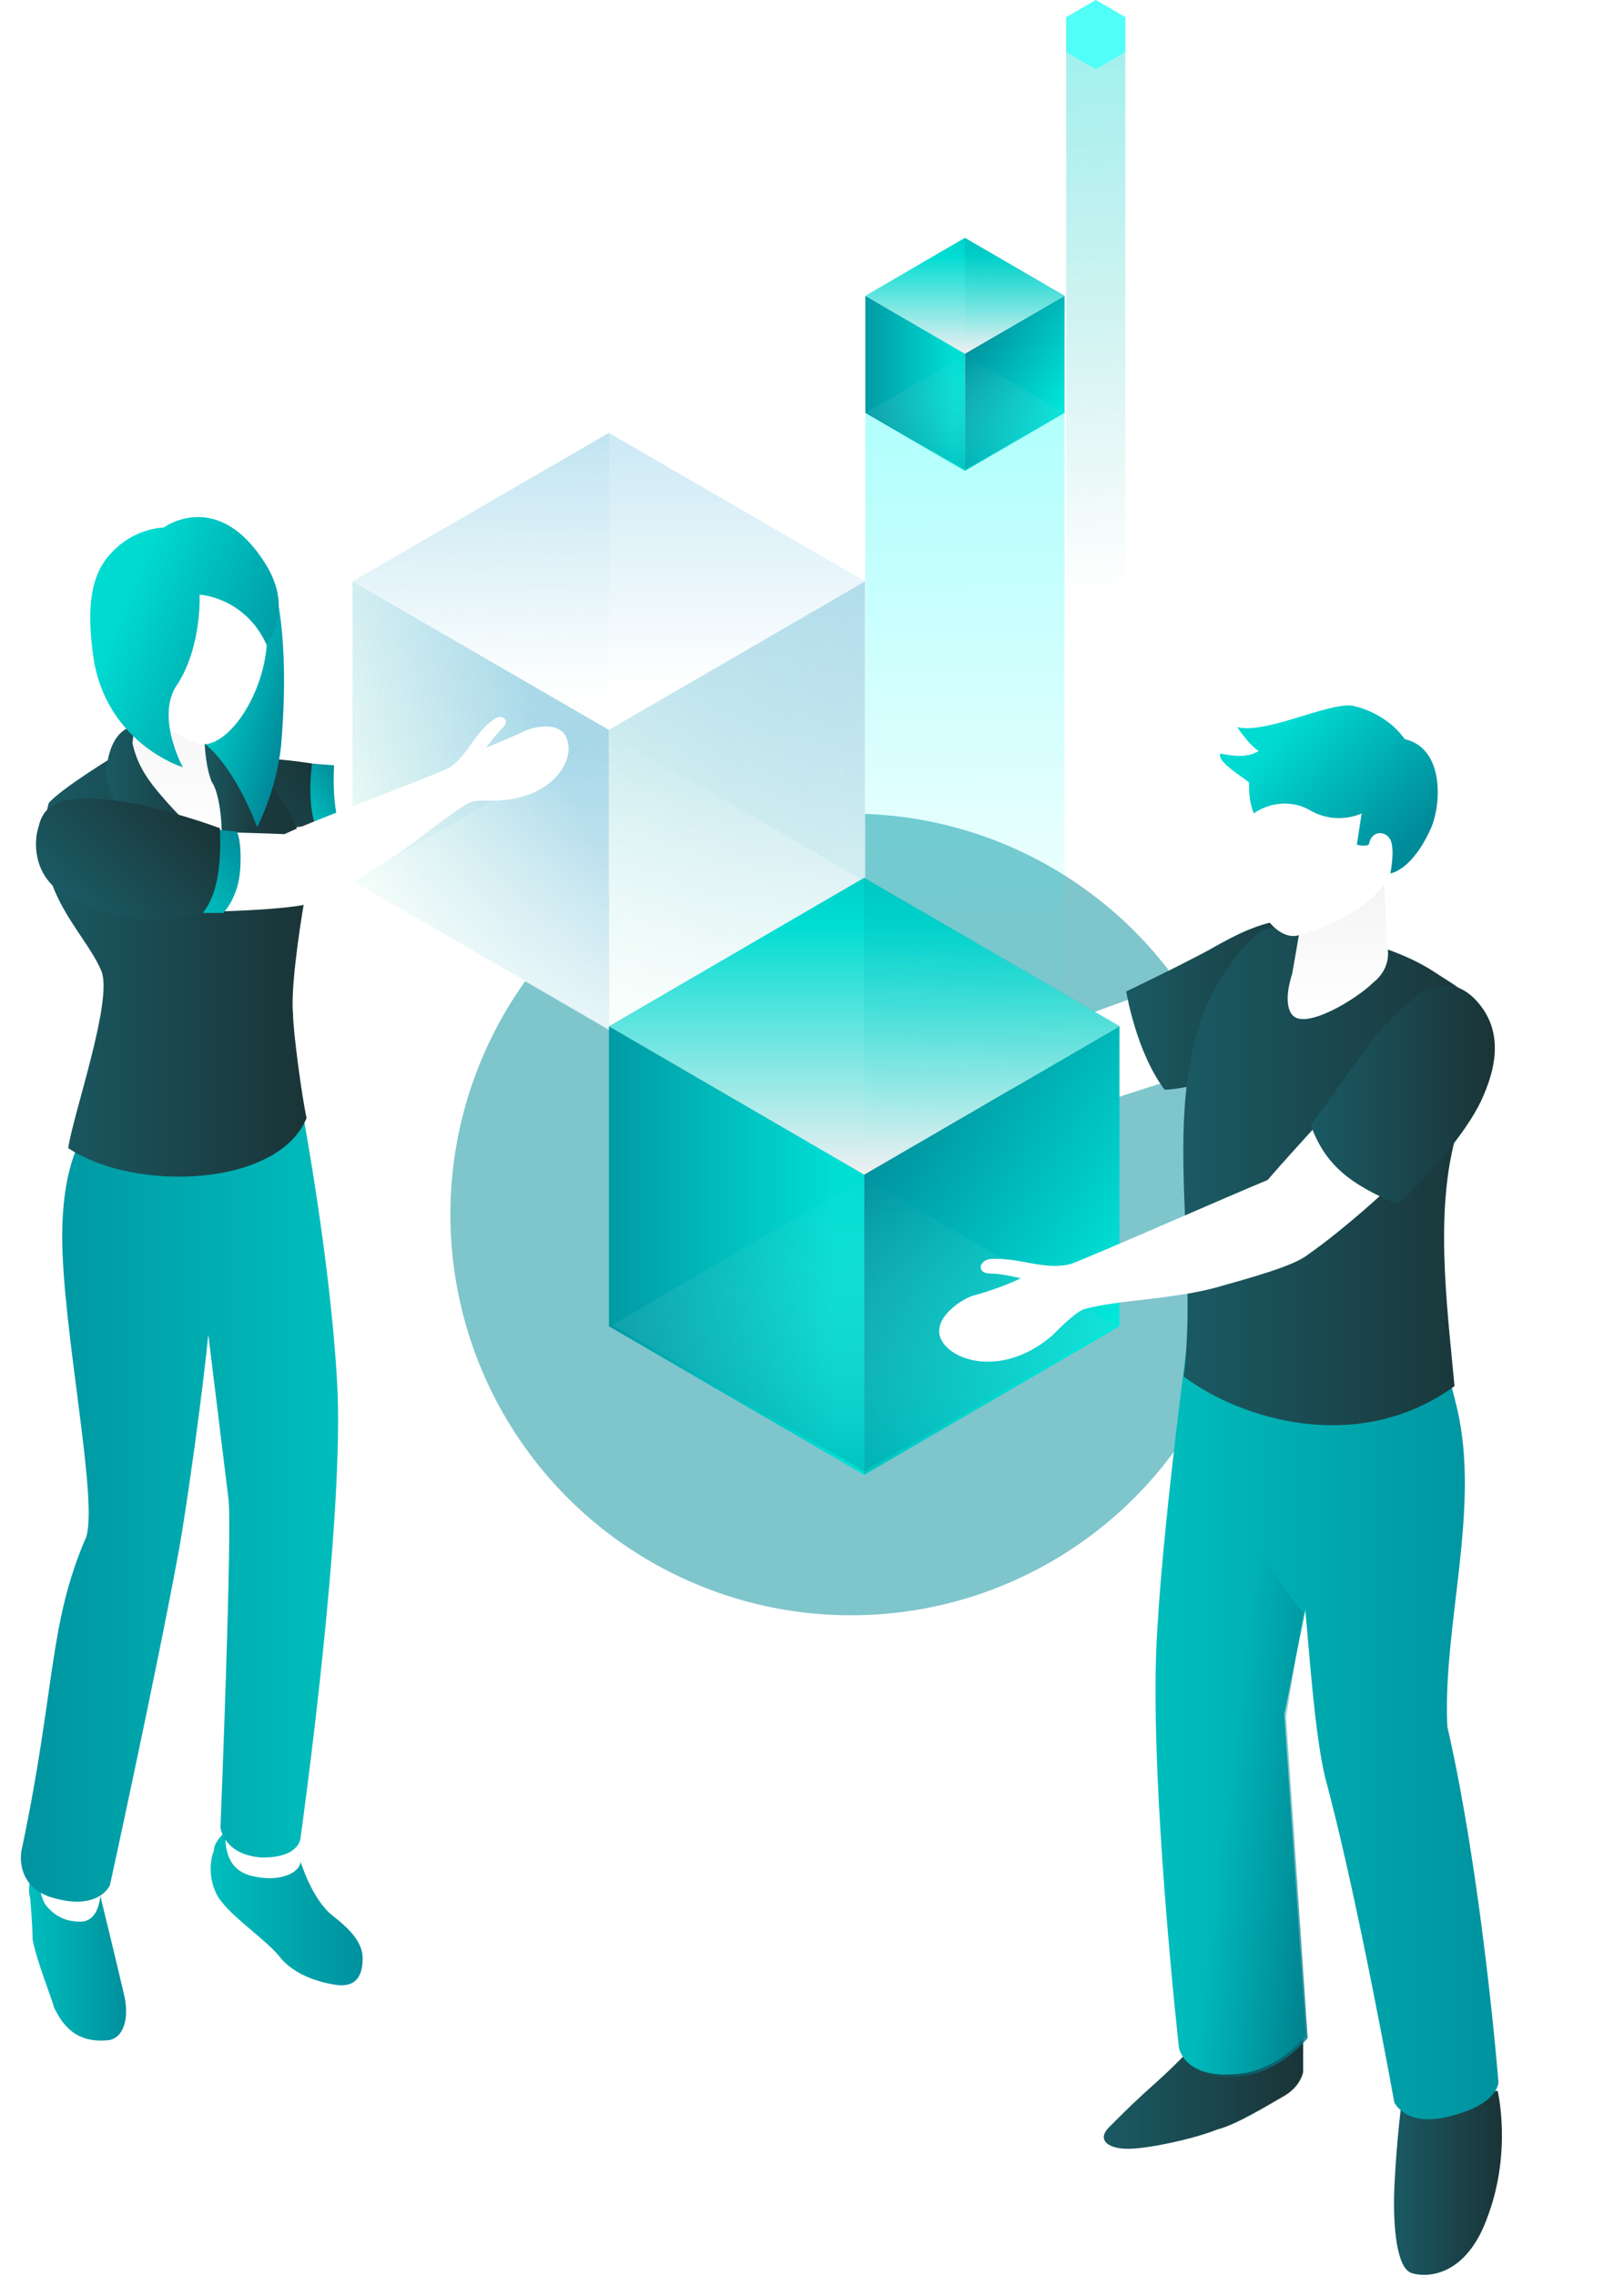 <svg width="439" height="615" viewBox="0 0 439 615" fill="none" xmlns="http://www.w3.org/2000/svg">
<g opacity="0.5" filter="url(#filter0_f)">
<circle cx="230.044" cy="328.139" r="108.297" fill="#008B9A"/>
</g>
<path d="M63.924 350.276C61.981 345.095 84.401 345.246 84.401 345.246C84.401 345.246 84.401 371.151 85.696 382.16C86.992 398.351 86.992 406.123 81.81 428.79C79.867 438.504 77.276 475.419 77.923 488.372C79.219 507.153 87.64 516.22 90.878 521.401C94.117 525.934 82.458 530.468 75.332 523.991C68.207 516.867 67.559 515.572 63.025 513.629C59.139 511.686 60.434 506.505 60.434 495.496C60.434 487.076 65.219 459.273 63.924 441.787C61.981 416.529 64.572 415.753 63.924 402.8C63.276 377.543 65.219 353.514 63.924 350.276Z" fill="white"/>
<path d="M57.844 500.029C57.844 499.382 57.844 499.382 57.844 499.382C58.492 496.791 61.083 494.848 61.083 494.848C61.083 494.848 59.448 504.599 67.715 506.765C75.981 508.931 81.252 505.682 81.252 502.975C81.252 502.975 84.346 513.263 89.915 517.595C94.789 521.385 98.038 524.902 98.038 529.172C98.038 532.756 96.955 537.164 90.879 536.296C86.345 535.649 79.868 533.706 75.981 529.172C72.095 523.991 61.083 517.053 58.492 511.687C55.901 506.32 57.196 501.324 57.844 500.029Z" fill="url(#paint0_linear)"/>
<path d="M26.291 506.452C25.643 495.443 38.591 456.365 41.182 443.412L18.981 440.705C17.038 451.067 10.745 488.966 10.098 506.452C10.098 518.11 17 544.015 24.773 541.424C28.66 540.129 31.25 535.596 29.307 529.767C27.364 523.938 26.939 513.576 26.291 506.452Z" fill="white"/>
<path d="M33.601 539.254C31.657 530.835 27.103 512.18 27.103 512.18C27.103 512.18 26.87 519.219 21.688 519.219C17.154 519.219 14.426 517.209 12.483 514.888C10.54 512.566 10.098 505.156 10.098 505.156C10.098 505.156 6.859 507.747 8.155 512.928C8.155 512.928 8.803 520.052 8.803 523.938C9.775 529.508 14.001 539.913 14.649 542.503C16.592 546.389 20.094 552.462 29.81 551.167C34.345 549.872 34.601 543.586 33.601 539.254Z" fill="url(#paint1_linear)"/>
<path d="M5.985 499.185C15.19 455.324 13.024 439.08 23.312 415.255C26.561 404.966 16.815 358.94 16.815 334.032C16.815 300.813 32.731 297.237 32.731 297.237C32.111 291.634 43.902 292.879 56.313 295.369C56.313 302.218 58.175 297.402 58.175 304.25C60.037 298.025 59.416 302.218 60.037 292.879C71.207 295.992 81.757 300.35 81.757 300.35C81.757 300.35 89.204 340.104 91.066 372.477C93.548 409.209 81.251 496.477 81.251 496.477C81.251 496.477 81.251 501.892 70.963 501.892C60.414 501.269 59.592 493.77 59.592 493.77C59.592 493.77 62.841 413.63 61.758 404.966C60.675 396.303 56.313 360.565 56.313 360.565C55.072 373.639 50.737 405.862 48.221 419.586C42.398 451.347 29.712 509.396 29.712 509.396C29.712 509.396 26.6 516.684 13.494 512.519C4.361 509.396 5.444 500.809 5.985 499.185Z" fill="url(#paint2_linear)"/>
<path d="M51.039 209.081C51.039 209.081 65.037 208.454 72.942 208.279C80.463 207.583 96.933 205.946 96.933 205.946C96.933 205.946 119.36 192.713 132.662 184.565C136.702 182.406 140.079 181.536 141.264 179.864C144.677 175.755 147.567 172.03 149.552 168.165C152.06 163.917 152.791 168.199 151.99 170.393C151.328 171.681 150.387 174.78 150.387 174.78C150.387 174.78 154.287 173.527 157.804 171.751C161.844 169.592 164.978 167.294 167.833 166.806C172.499 166.597 173.857 172.829 168.494 177.565C159.718 186.409 152.092 184.773 150.003 186.305C148.436 187.454 137.988 195.115 128.447 202.915C122.178 207.511 116.815 212.247 113.159 214.928C110.547 216.843 105.706 221.196 100.379 222.693C94.145 224.052 81.296 226.246 77.396 227.499C67.785 229.728 60.786 230.042 60.786 230.042L51.039 209.081Z" fill="white"/>
<path d="M87.08 206.748C87.08 206.748 61.87 201.944 53.13 207.55C44.772 213.678 45.815 224.96 46.964 226.527C48.113 228.093 88.854 222.312 88.854 222.312C88.854 222.312 88.194 211.553 87.08 206.748Z" fill="url(#paint3_linear)"/>
<path d="M84.364 206.329L90.318 206.782C90.318 206.782 89.411 218.69 92.579 225.201C90.107 226.211 89.201 226.071 86.868 226.176C82.273 219.909 84.364 206.329 84.364 206.329Z" fill="url(#paint4_linear)"/>
<path d="M79.219 274.007C79.219 278.541 81.58 296.256 82.876 302.084C75.103 320.866 36.308 322.119 18.439 310.207C19.735 301.14 30.638 270.121 27.399 262.35C22.865 251.34 7.319 239.683 13.149 217.016C16.388 213.13 31.286 204.063 31.286 204.063C31.286 204.063 42.945 213.13 46.832 216.368C50.718 219.606 57.196 227.378 57.843 228.025C57.843 226.73 57.196 216.368 52.661 205.358C51.366 202.12 53.309 191.758 53.309 191.758C53.309 191.758 55.252 191.111 57.196 191.111C60.434 194.996 67.56 205.358 71.446 209.892C75.333 213.778 85.697 228.673 82.458 242.273C80.514 253.283 78.571 268.179 79.219 274.007Z" fill="url(#paint5_linear)"/>
<path d="M35.82 196.291C35.82 196.291 39.058 209.891 44.24 214.425C48.775 218.958 59.139 229.968 59.139 229.968C59.139 229.968 48.127 231.263 41.002 233.206C35.82 228.025 28.695 213.777 28.695 209.244C29.342 196.939 35.82 196.291 35.82 196.291Z" fill="url(#paint6_linear)"/>
<path d="M59.788 196.939C59.788 196.939 70.152 212.482 72.743 219.606C68.208 222.197 59.788 229.968 59.788 229.968L53.958 200.177L59.788 196.939Z" fill="url(#paint7_linear)"/>
<path d="M74.039 158.081C74.039 158.081 78.573 171.034 75.982 201.472C74.686 213.777 69.504 223.492 69.504 223.492C69.504 223.492 63.027 205.358 53.311 199.53C46.833 195.644 56.55 187.225 56.55 187.225L74.039 158.081Z" fill="url(#paint8_linear)"/>
<path d="M57.194 211.188C59.137 213.778 60.433 222.197 59.785 229.969C55.251 227.378 48.126 220.254 44.239 215.721C39.705 210.54 37.114 206.654 35.818 200.825C36.466 195.644 36.466 187.225 33.875 176.216C41 172.977 55.251 193.054 55.251 193.054C55.251 193.054 54.603 204.711 57.194 211.188Z" fill="url(#paint9_linear)"/>
<path d="M35.82 150.957C42.945 144.481 61.082 140.595 69.502 158.729C78.571 177.51 63.025 204.063 53.309 200.825C47.479 198.882 35.82 191.758 31.933 182.043C26.751 170.386 29.99 156.138 35.82 150.957Z" fill="white"/>
<path d="M53.956 160.671C53.956 160.671 54.603 174.272 48.126 184.634C41.723 193.246 49.422 207.301 49.422 207.301C49.422 207.301 29.811 201.369 25.479 179.168C23.922 168.88 23.313 158.05 28.728 151.011C35.245 142.538 44.239 142.538 44.239 142.538C44.239 142.538 59.138 131.528 72.093 152.9C77.922 162.614 74.683 170.386 72.093 174.272C66.263 161.319 53.956 160.671 53.956 160.671Z" fill="url(#paint10_linear)"/>
<path d="M233.827 238.025L164.586 278.087V197.171L233.827 157.066V238.025Z" fill="url(#paint11_linear)"/>
<path d="M95.302 238.025L164.586 278.087V197.171L95.302 157.066V238.025Z" fill="url(#paint12_linear)"/>
<path fill-rule="evenodd" clip-rule="evenodd" d="M233.828 157.066L164.587 116.96L95.302 157.066L164.587 197.172L233.828 157.066ZM95.302 238.027L164.586 278.088V197.172L95.302 157.067V238.027ZM164.692 278.223L234.084 238.105V157.031L164.692 197.193V278.223Z" fill="url(#paint13_radial)"/>
<path d="M233.828 157.066L164.587 116.96L95.302 157.066L164.587 197.172L233.828 157.066Z" fill="url(#paint14_linear)"/>
<path opacity="0.6" d="M233.827 238.186L164.586 198.08L95.302 238.186L164.586 278.291L233.827 238.186Z" fill="url(#paint15_linear)"/>
<path opacity="0.3" d="M164.693 198.034L95.302 238.152V157.122L164.693 116.96V198.034Z" fill="url(#paint16_linear)"/>
<path d="M30.529 224.138C30.529 224.138 67.284 224.919 76.902 225.377C85.604 221.254 114.458 210.718 121.328 207.511C126.366 204.305 128.198 197.893 133.695 194.229C135.985 192.855 137.816 194.686 135.984 196.518C134.152 198.351 131.404 202.015 131.404 202.015C131.404 202.015 135.984 200.182 141.022 197.892C143.312 196.518 152.014 194.227 153.387 200.181C155.219 205.676 149.264 215.295 135.525 216.212C132.319 216.67 128.655 215.754 126.365 217.129C119.495 221.251 110.792 229.038 101.632 234.534C94.762 238.657 86.06 243.695 81.48 244.612C73.694 245.986 51.711 246.904 39.803 245.989C27.438 244.616 30.529 224.138 30.529 224.138Z" fill="white"/>
<path d="M54.865 246.673L60.361 246.673C60.361 246.673 64.484 242.55 64.942 234.764C65.401 226.978 64.028 224.688 64.028 224.688L58.989 224.231L54.865 246.673Z" fill="url(#paint17_linear)"/>
<path d="M59.447 223.774C59.904 234.307 58.53 242.093 54.865 246.673C38.377 251.255 24.18 246.218 15.937 240.723C9.068 235.686 9.069 227.442 10.443 223.32C11.818 217.366 16.398 213.702 35.175 216.906C40.67 217.822 52.12 221.027 59.447 223.774Z" fill="url(#paint18_linear)"/>
<path d="M346.546 251.677C346.546 251.677 330.352 259.449 321.932 263.335C313.511 267.22 291.488 274.992 291.488 274.992C291.488 274.992 261.044 274.344 241.611 273.697C235.782 273.697 231.247 274.344 229.304 273.697C222.827 271.106 218.292 269.163 213.111 265.925C207.929 262.687 209.224 267.868 211.815 269.811C213.111 270.459 216.349 273.697 216.349 273.697C216.349 273.697 211.167 274.992 206.633 274.344C201.451 274.344 196.269 273.697 193.03 274.992C187.849 276.935 189.792 284.706 198.86 287.944C214.406 292.478 220.883 286.649 224.77 286.649C226.713 286.649 242.907 289.24 259.1 291.83C268.817 293.126 277.885 295.068 283.715 295.716C288.249 296.364 295.374 298.307 302.499 296.364C310.272 293.773 325.17 289.24 330.352 287.297C342.012 284.059 349.785 280.173 349.785 280.173L346.546 251.677Z" fill="white"/>
<path d="M360.795 255.563C360.795 255.563 361.443 245.848 347.193 248.439C340.068 249.734 335.533 251.677 326.465 256.858C316.749 262.039 304.442 267.868 304.442 267.868C304.442 267.868 307.033 284.058 314.806 294.42C321.283 294.42 343.306 288.592 349.784 282.763C361.443 272.401 360.795 255.563 360.795 255.563Z" fill="url(#paint19_linear)"/>
<path d="M312.752 562.452C319.23 556.624 323.764 551.443 323.764 551.443L352.265 550.147V559.862C352.265 559.862 351.617 563.748 347.083 566.338C342.549 568.929 334.128 574.11 328.946 575.405C322.468 577.995 310.161 580.586 304.979 580.586C299.15 580.586 296.559 577.995 299.797 574.757C304.979 569.576 306.923 567.633 312.752 562.452Z" fill="url(#paint20_linear)"/>
<path d="M378.934 567.511L404.844 564.92C404.844 564.92 408.73 581.111 402.253 598.597C396.423 615.436 385.411 615.436 381.525 614.14C377.639 612.845 376.343 601.835 376.991 589.53C377.639 577.225 378.934 567.511 378.934 567.511Z" fill="url(#paint21_linear)"/>
<path d="M405.059 562.602C405.059 562.602 400.727 507.912 391.239 466.482C389.944 439.281 400.308 407.548 393.83 380.347C386.058 346.67 373.75 347.318 373.75 347.318C374.398 341.489 362.091 342.785 349.136 345.375C349.136 352.499 349.136 358.975 349.136 366.099C347.193 359.623 345.897 352.499 345.25 342.785C333.59 346.023 322.579 350.556 322.579 350.556C322.579 350.556 314.806 406.252 312.862 439.929C310.271 478.139 318.692 553.264 318.692 553.264C318.692 553.264 319.988 561.683 334.238 560.388C345.25 559.74 353.023 550.026 353.023 550.026L347.193 463.244L352.848 435.058C354.143 448.658 355.614 471.663 358.852 482.673C367.273 514.406 376.902 568.017 376.902 568.017C376.902 568.017 380.151 575.597 393.83 571.265C405.059 568.017 405.059 562.602 405.059 562.602Z" fill="url(#paint22_linear)"/>
<path d="M345.719 343.438C346.367 353.152 334.292 361.994 329.653 373.011C329.653 373.011 328.165 390.408 334.708 406.644C341.251 422.881 352.268 435.638 352.268 435.638L347.662 463.897L353.492 550.679C353.492 550.679 345.719 560.394 334.708 561.041C320.457 562.337 319.162 553.918 319.162 553.918C319.162 553.918 310.741 478.793 313.332 440.582C315.275 406.906 323.048 351.21 323.048 351.21C323.048 351.21 334.06 346.676 345.719 343.438Z" fill="url(#paint23_linear)"/>
<path d="M340.716 251.468C346.037 249.624 352.535 249.624 352.535 249.624L369.321 254.706C369.321 254.706 379.958 257.438 387.731 262.619C393.561 266.505 400.309 269.602 402.252 278.021C402.9 283.85 394.479 302.631 394.479 303.926C387.354 325.298 391.24 353.146 393.183 374.518C367.274 393.299 335.534 383.585 319.988 371.927C325.17 329.831 307.681 281.259 340.716 251.468Z" fill="url(#paint24_linear)"/>
<path d="M351.885 248.276L373.909 232.733L374.991 255.743C374.991 255.743 376.616 261.158 371.201 265.49C366.869 269.822 352.791 278.486 349.294 274.181C346.562 270.817 349.294 263.172 349.294 263.172L351.885 248.276Z" fill="url(#paint25_linear)"/>
<path d="M375.854 204.239C380.389 210.067 382.332 225.61 375.854 236.62C370.025 246.334 356.422 251.516 350.592 252.811C340.228 254.754 328.569 224.963 340.876 206.829C351.888 189.343 370.025 195.819 375.854 204.239Z" fill="white"/>
<path d="M365.489 190.638C371.319 191.933 376.501 195.171 379.74 199.705C390.751 202.295 389.456 217.838 386.865 223.667C381.683 235.324 375.853 235.972 375.853 235.972C375.853 235.972 377.149 229.496 375.853 226.905C374.558 224.315 370.671 224.315 370.024 228.2C368.728 228.848 366.785 228.2 366.785 228.2L368.08 219.781C368.08 219.781 361.603 223.019 354.478 219.134C348 215.248 341.523 217.838 338.932 219.781C337.636 216.543 337.636 213.953 337.636 211.362C333.102 208.124 329.216 205.533 329.863 203.591C333.102 204.238 336.989 204.886 340.227 202.943C337.636 201 336.341 199.057 334.398 196.467C342.171 198.409 358.364 189.99 365.489 190.638Z" fill="url(#paint26_linear)"/>
<path d="M164.613 358.36L233.616 398.488V317.395L164.613 277.267V358.36Z" fill="url(#paint27_linear)"/>
<path d="M302.619 358.36L233.616 398.488V317.395L302.619 277.267V358.36Z" fill="url(#paint28_linear)"/>
<path d="M164.611 277.288L233.593 237.17L302.618 277.288L233.593 317.363L164.611 277.288Z" fill="url(#paint29_linear)"/>
<path opacity="0.3" d="M165.545 357.948L233.594 318.296L301.686 357.948L233.594 397.556L165.545 357.948Z" fill="url(#paint30_linear)"/>
<path opacity="0.2" d="M233.615 317.64L302.618 357.459V276.989L233.615 237.17V317.64Z" fill="url(#paint31_linear)"/>
<path d="M375.693 282.556C375.693 282.556 350.431 309.757 342.658 318.824C331.647 323.357 297.964 338.253 289.543 341.491C282.418 343.434 275.293 339.548 267.52 340.195C264.281 340.843 264.281 344.081 267.52 344.081C270.759 344.081 275.941 345.376 275.941 345.376C275.941 345.376 270.759 347.967 263.633 349.91C260.395 350.557 251.326 356.386 254.565 362.215C257.804 368.043 271.406 371.929 284.361 360.92C286.952 358.329 290.191 355.091 292.782 353.796C301.85 351.205 316.101 351.205 328.408 347.967C337.476 345.376 349.783 342.138 353.67 338.9C362.091 333.071 378.932 318.824 388 307.814C399.66 296.804 375.693 282.556 375.693 282.556Z" fill="white"/>
<path d="M398.365 269.604C405.49 276.728 405.49 285.795 400.956 296.157C397.717 303.929 388.001 316.234 377.637 325.301C365.33 320.12 358.205 314.939 354.318 303.929C357.557 300.043 366.625 286.443 371.807 279.967C379.58 271.547 388.649 260.538 398.365 269.604Z" fill="url(#paint32_linear)"/>
<g opacity="0.7">
<path opacity="0.5" d="M304.213 160.189H288.206V13.459H304.213V160.189Z" fill="url(#paint33_linear)"/>
<path fill-rule="evenodd" clip-rule="evenodd" d="M304.213 4.619V14.056L296.209 18.711L288.206 14.056V4.651L288.208 4.652L296.207 8.14153e-05L296.209 0.002V0L304.213 4.619Z" fill="#05FFF3"/>
</g>
<path opacity="0.3" d="M287.767 284.36H233.921V111.562H287.767V284.36Z" fill="url(#paint34_linear)"/>
<path d="M233.921 111.55L260.844 127.207V95.567L233.921 79.91V111.55Z" fill="url(#paint35_linear)"/>
<path d="M287.767 111.55L260.844 127.207V95.567L287.767 79.91V111.55Z" fill="url(#paint36_linear)"/>
<path d="M233.921 79.918L260.836 64.265L287.767 79.918L260.836 95.554L233.921 79.918Z" fill="url(#paint37_linear)"/>
<path opacity="0.3" d="M234.285 111.389L260.836 95.918L287.403 111.389L260.836 126.843L234.285 111.389Z" fill="url(#paint38_linear)"/>
<path opacity="0.2" d="M260.844 95.662L287.767 111.198V79.801L260.844 64.265V95.662Z" fill="url(#paint39_linear)"/>
<defs>
<filter id="filter0_f" x="21.747" y="119.842" width="416.594" height="416.594" filterUnits="userSpaceOnUse" color-interpolation-filters="sRGB">
<feFlood flood-opacity="0" result="BackgroundImageFix"/>
<feBlend mode="normal" in="SourceGraphic" in2="BackgroundImageFix" result="shape"/>
<feGaussianBlur stdDeviation="50" result="effect1_foregroundBlur"/>
</filter>
<linearGradient id="paint0_linear" x1="57.196" y1="515.633" x2="102.799" y2="515.633" gradientUnits="userSpaceOnUse">
<stop stop-color="#00BEBD"/>
<stop offset="1" stop-color="#008B9A"/>
</linearGradient>
<linearGradient id="paint1_linear" x1="7.849" y1="528.576" x2="36.669" y2="528.576" gradientUnits="userSpaceOnUse">
<stop stop-color="#00BEBD"/>
<stop offset="1" stop-color="#008B9A"/>
</linearGradient>
<linearGradient id="paint2_linear" x1="91.54" y1="403.934" x2="-11.452" y2="403.934" gradientUnits="userSpaceOnUse">
<stop stop-color="#00BEBD"/>
<stop offset="1" stop-color="#008B9A"/>
</linearGradient>
<linearGradient id="paint3_linear" x1="40.132" y1="237.557" x2="85.341" y2="204.406" gradientUnits="userSpaceOnUse">
<stop offset="0.005" stop-color="#1A646F"/>
<stop offset="1" stop-color="#1A3437"/>
</linearGradient>
<linearGradient id="paint4_linear" x1="82.47" y1="220.177" x2="94.534" y2="211.331" gradientUnits="userSpaceOnUse">
<stop stop-color="#00BEBD"/>
<stop offset="1" stop-color="#008B9A"/>
</linearGradient>
<linearGradient id="paint5_linear" x1="-7.595" y1="251.298" x2="83.047" y2="251.298" gradientUnits="userSpaceOnUse">
<stop offset="0.005" stop-color="#1A646F"/>
<stop offset="1" stop-color="#1A3437"/>
</linearGradient>
<linearGradient id="paint6_linear" x1="20.378" y1="214.746" x2="59.127" y2="214.746" gradientUnits="userSpaceOnUse">
<stop offset="0.005" stop-color="#1A646F"/>
<stop offset="1" stop-color="#1A3437"/>
</linearGradient>
<linearGradient id="paint7_linear" x1="48.827" y1="213.451" x2="72.735" y2="213.451" gradientUnits="userSpaceOnUse">
<stop offset="0.005" stop-color="#1A646F"/>
<stop offset="1" stop-color="#1A3437"/>
</linearGradient>
<linearGradient id="paint8_linear" x1="76.678" y1="199.635" x2="51.27" y2="192.413" gradientUnits="userSpaceOnUse">
<stop stop-color="#008B9A"/>
<stop offset="1" stop-color="#00DBD2"/>
</linearGradient>
<linearGradient id="paint9_linear" x1="46.914" y1="175.862" x2="46.914" y2="229.969" gradientUnits="userSpaceOnUse">
<stop stop-color="#F2F2F2"/>
<stop offset="1" stop-color="white"/>
</linearGradient>
<linearGradient id="paint10_linear" x1="75.14" y1="201.16" x2="25.346" y2="180.947" gradientUnits="userSpaceOnUse">
<stop stop-color="#008B9A"/>
<stop offset="1" stop-color="#00DBD2"/>
</linearGradient>
<linearGradient id="paint11_linear" x1="234.085" y1="157.031" x2="159.665" y2="275.052" gradientUnits="userSpaceOnUse">
<stop stop-color="#A6D7E8"/>
<stop offset="1" stop-color="#F2FFF7"/>
</linearGradient>
<linearGradient id="paint12_linear" x1="164.693" y1="237.663" x2="102.995" y2="263.9" gradientUnits="userSpaceOnUse">
<stop stop-color="#A6D7E8"/>
<stop offset="1" stop-color="#F2FFF7"/>
</linearGradient>
<radialGradient id="paint13_radial" cx="0" cy="0" r="1" gradientUnits="userSpaceOnUse" gradientTransform="translate(164.693 197.103) rotate(-90) scale(80.142 74.867)">
<stop stop-color="#A6D7E8" stop-opacity="0"/>
<stop offset="1" stop-color="white" stop-opacity="0.13"/>
</radialGradient>
<linearGradient id="paint14_linear" x1="164.694" y1="116.96" x2="164.694" y2="197.103" gradientUnits="userSpaceOnUse">
<stop stop-color="#CCE9F5"/>
<stop offset="0.861" stop-color="white"/>
</linearGradient>
<linearGradient id="paint15_linear" x1="164.693" y1="198.08" x2="164.693" y2="278.223" gradientUnits="userSpaceOnUse">
<stop stop-color="white" stop-opacity="0"/>
<stop offset="1" stop-color="white"/>
</linearGradient>
<linearGradient id="paint16_linear" x1="164.952" y1="116.926" x2="161.142" y2="203.904" gradientUnits="userSpaceOnUse">
<stop stop-color="#A6D7E8"/>
<stop offset="1" stop-color="#F2FFF7" stop-opacity="0"/>
</linearGradient>
<linearGradient id="paint17_linear" x1="51.665" y1="243.473" x2="68.014" y2="227.124" gradientUnits="userSpaceOnUse">
<stop stop-color="#00BEBD"/>
<stop offset="1" stop-color="#008B9A"/>
</linearGradient>
<linearGradient id="paint18_linear" x1="12.453" y1="254.085" x2="51.093" y2="215.444" gradientUnits="userSpaceOnUse">
<stop offset="0.005" stop-color="#1A646F"/>
<stop offset="1" stop-color="#1A3437"/>
</linearGradient>
<linearGradient id="paint19_linear" x1="289.047" y1="271.207" x2="360.78" y2="271.207" gradientUnits="userSpaceOnUse">
<stop offset="0.005" stop-color="#1A646F"/>
<stop offset="1" stop-color="#1A3437"/>
</linearGradient>
<linearGradient id="paint20_linear" x1="283.669" y1="565.365" x2="352.244" y2="565.365" gradientUnits="userSpaceOnUse">
<stop offset="0.005" stop-color="#1A646F"/>
<stop offset="1" stop-color="#1A3437"/>
</linearGradient>
<linearGradient id="paint21_linear" x1="368.864" y1="589.778" x2="405.989" y2="589.778" gradientUnits="userSpaceOnUse">
<stop offset="0.005" stop-color="#1A646F"/>
<stop offset="1" stop-color="#1A3437"/>
</linearGradient>
<linearGradient id="paint22_linear" x1="312.367" y1="458.31" x2="419.869" y2="458.31" gradientUnits="userSpaceOnUse">
<stop stop-color="#00BEBD"/>
<stop offset="1" stop-color="#008B9A"/>
</linearGradient>
<linearGradient id="paint23_linear" x1="369.084" y1="469.27" x2="312.837" y2="462.312" gradientUnits="userSpaceOnUse">
<stop stop-color="#007481"/>
<stop offset="0.626" stop-color="#008B9A" stop-opacity="0"/>
</linearGradient>
<linearGradient id="paint24_linear" x1="297.357" y1="318.265" x2="402.255" y2="318.265" gradientUnits="userSpaceOnUse">
<stop offset="0.005" stop-color="#1A646F"/>
<stop offset="1" stop-color="#1A3437"/>
</linearGradient>
<linearGradient id="paint25_linear" x1="363.293" y1="232.733" x2="363.293" y2="274.181" gradientUnits="userSpaceOnUse">
<stop stop-color="#F2F2F2"/>
<stop offset="1" stop-color="white"/>
</linearGradient>
<linearGradient id="paint26_linear" x1="388.415" y1="219.424" x2="354.978" y2="188.038" gradientUnits="userSpaceOnUse">
<stop stop-color="#008B9A"/>
<stop offset="1" stop-color="#00DBD2"/>
</linearGradient>
<linearGradient id="paint27_linear" x1="225.419" y1="337.869" x2="151.356" y2="337.869" gradientUnits="userSpaceOnUse">
<stop stop-color="#00DED3"/>
<stop offset="1" stop-color="#008B9A"/>
</linearGradient>
<linearGradient id="paint28_linear" x1="302.215" y1="358.88" x2="119.957" y2="233.563" gradientUnits="userSpaceOnUse">
<stop stop-color="#00EADC"/>
<stop offset="0.394" stop-color="#008B9A"/>
</linearGradient>
<linearGradient id="paint29_linear" x1="233.653" y1="317.676" x2="233.653" y2="165.983" gradientUnits="userSpaceOnUse">
<stop stop-color="#EFF0F2"/>
<stop offset="0.447" stop-color="#00DDD2"/>
<stop offset="1" stop-color="#008B9A"/>
</linearGradient>
<linearGradient id="paint30_linear" x1="234.422" y1="317.27" x2="233.39" y2="397.241" gradientUnits="userSpaceOnUse">
<stop stop-color="#E7FFFE" stop-opacity="0"/>
<stop offset="1" stop-color="#008B9A"/>
</linearGradient>
<linearGradient id="paint31_linear" x1="250.429" y1="308.805" x2="253.513" y2="245.93" gradientUnits="userSpaceOnUse">
<stop stop-color="#00DED3" stop-opacity="0"/>
<stop offset="1" stop-color="#008B9A"/>
</linearGradient>
<linearGradient id="paint32_linear" x1="340.724" y1="295.749" x2="404.068" y2="295.749" gradientUnits="userSpaceOnUse">
<stop offset="0.005" stop-color="#1A646F"/>
<stop offset="1" stop-color="#1A3437"/>
</linearGradient>
<linearGradient id="paint33_linear" x1="296.246" y1="160.189" x2="291.866" y2="18.122" gradientUnits="userSpaceOnUse">
<stop stop-color="#00ABA1" stop-opacity="0"/>
<stop offset="1" stop-color="#00D6CF"/>
</linearGradient>
<linearGradient id="paint34_linear" x1="260.969" y1="284.36" x2="259.161" y2="116.915" gradientUnits="userSpaceOnUse">
<stop stop-color="#00FFF0" stop-opacity="0"/>
<stop offset="1" stop-color="#00FFF8"/>
</linearGradient>
<linearGradient id="paint35_linear" x1="257.646" y1="103.555" x2="228.749" y2="103.555" gradientUnits="userSpaceOnUse">
<stop stop-color="#00DED3"/>
<stop offset="1" stop-color="#008B9A"/>
</linearGradient>
<linearGradient id="paint36_linear" x1="287.61" y1="111.753" x2="216.498" y2="62.858" gradientUnits="userSpaceOnUse">
<stop stop-color="#00EADC"/>
<stop offset="0.394" stop-color="#008B9A"/>
</linearGradient>
<linearGradient id="paint37_linear" x1="260.859" y1="95.676" x2="260.859" y2="36.49" gradientUnits="userSpaceOnUse">
<stop stop-color="#EFF0F2"/>
<stop offset="0.447" stop-color="#00DDD2"/>
<stop offset="1" stop-color="#008B9A"/>
</linearGradient>
<linearGradient id="paint38_linear" x1="261.159" y1="95.518" x2="260.757" y2="126.72" gradientUnits="userSpaceOnUse">
<stop stop-color="#E7FFFE" stop-opacity="0"/>
<stop offset="1" stop-color="#008B9A"/>
</linearGradient>
<linearGradient id="paint39_linear" x1="267.405" y1="92.215" x2="268.608" y2="67.683" gradientUnits="userSpaceOnUse">
<stop stop-color="#00DED3" stop-opacity="0"/>
<stop offset="1" stop-color="#008B9A"/>
</linearGradient>
</defs>
</svg>
